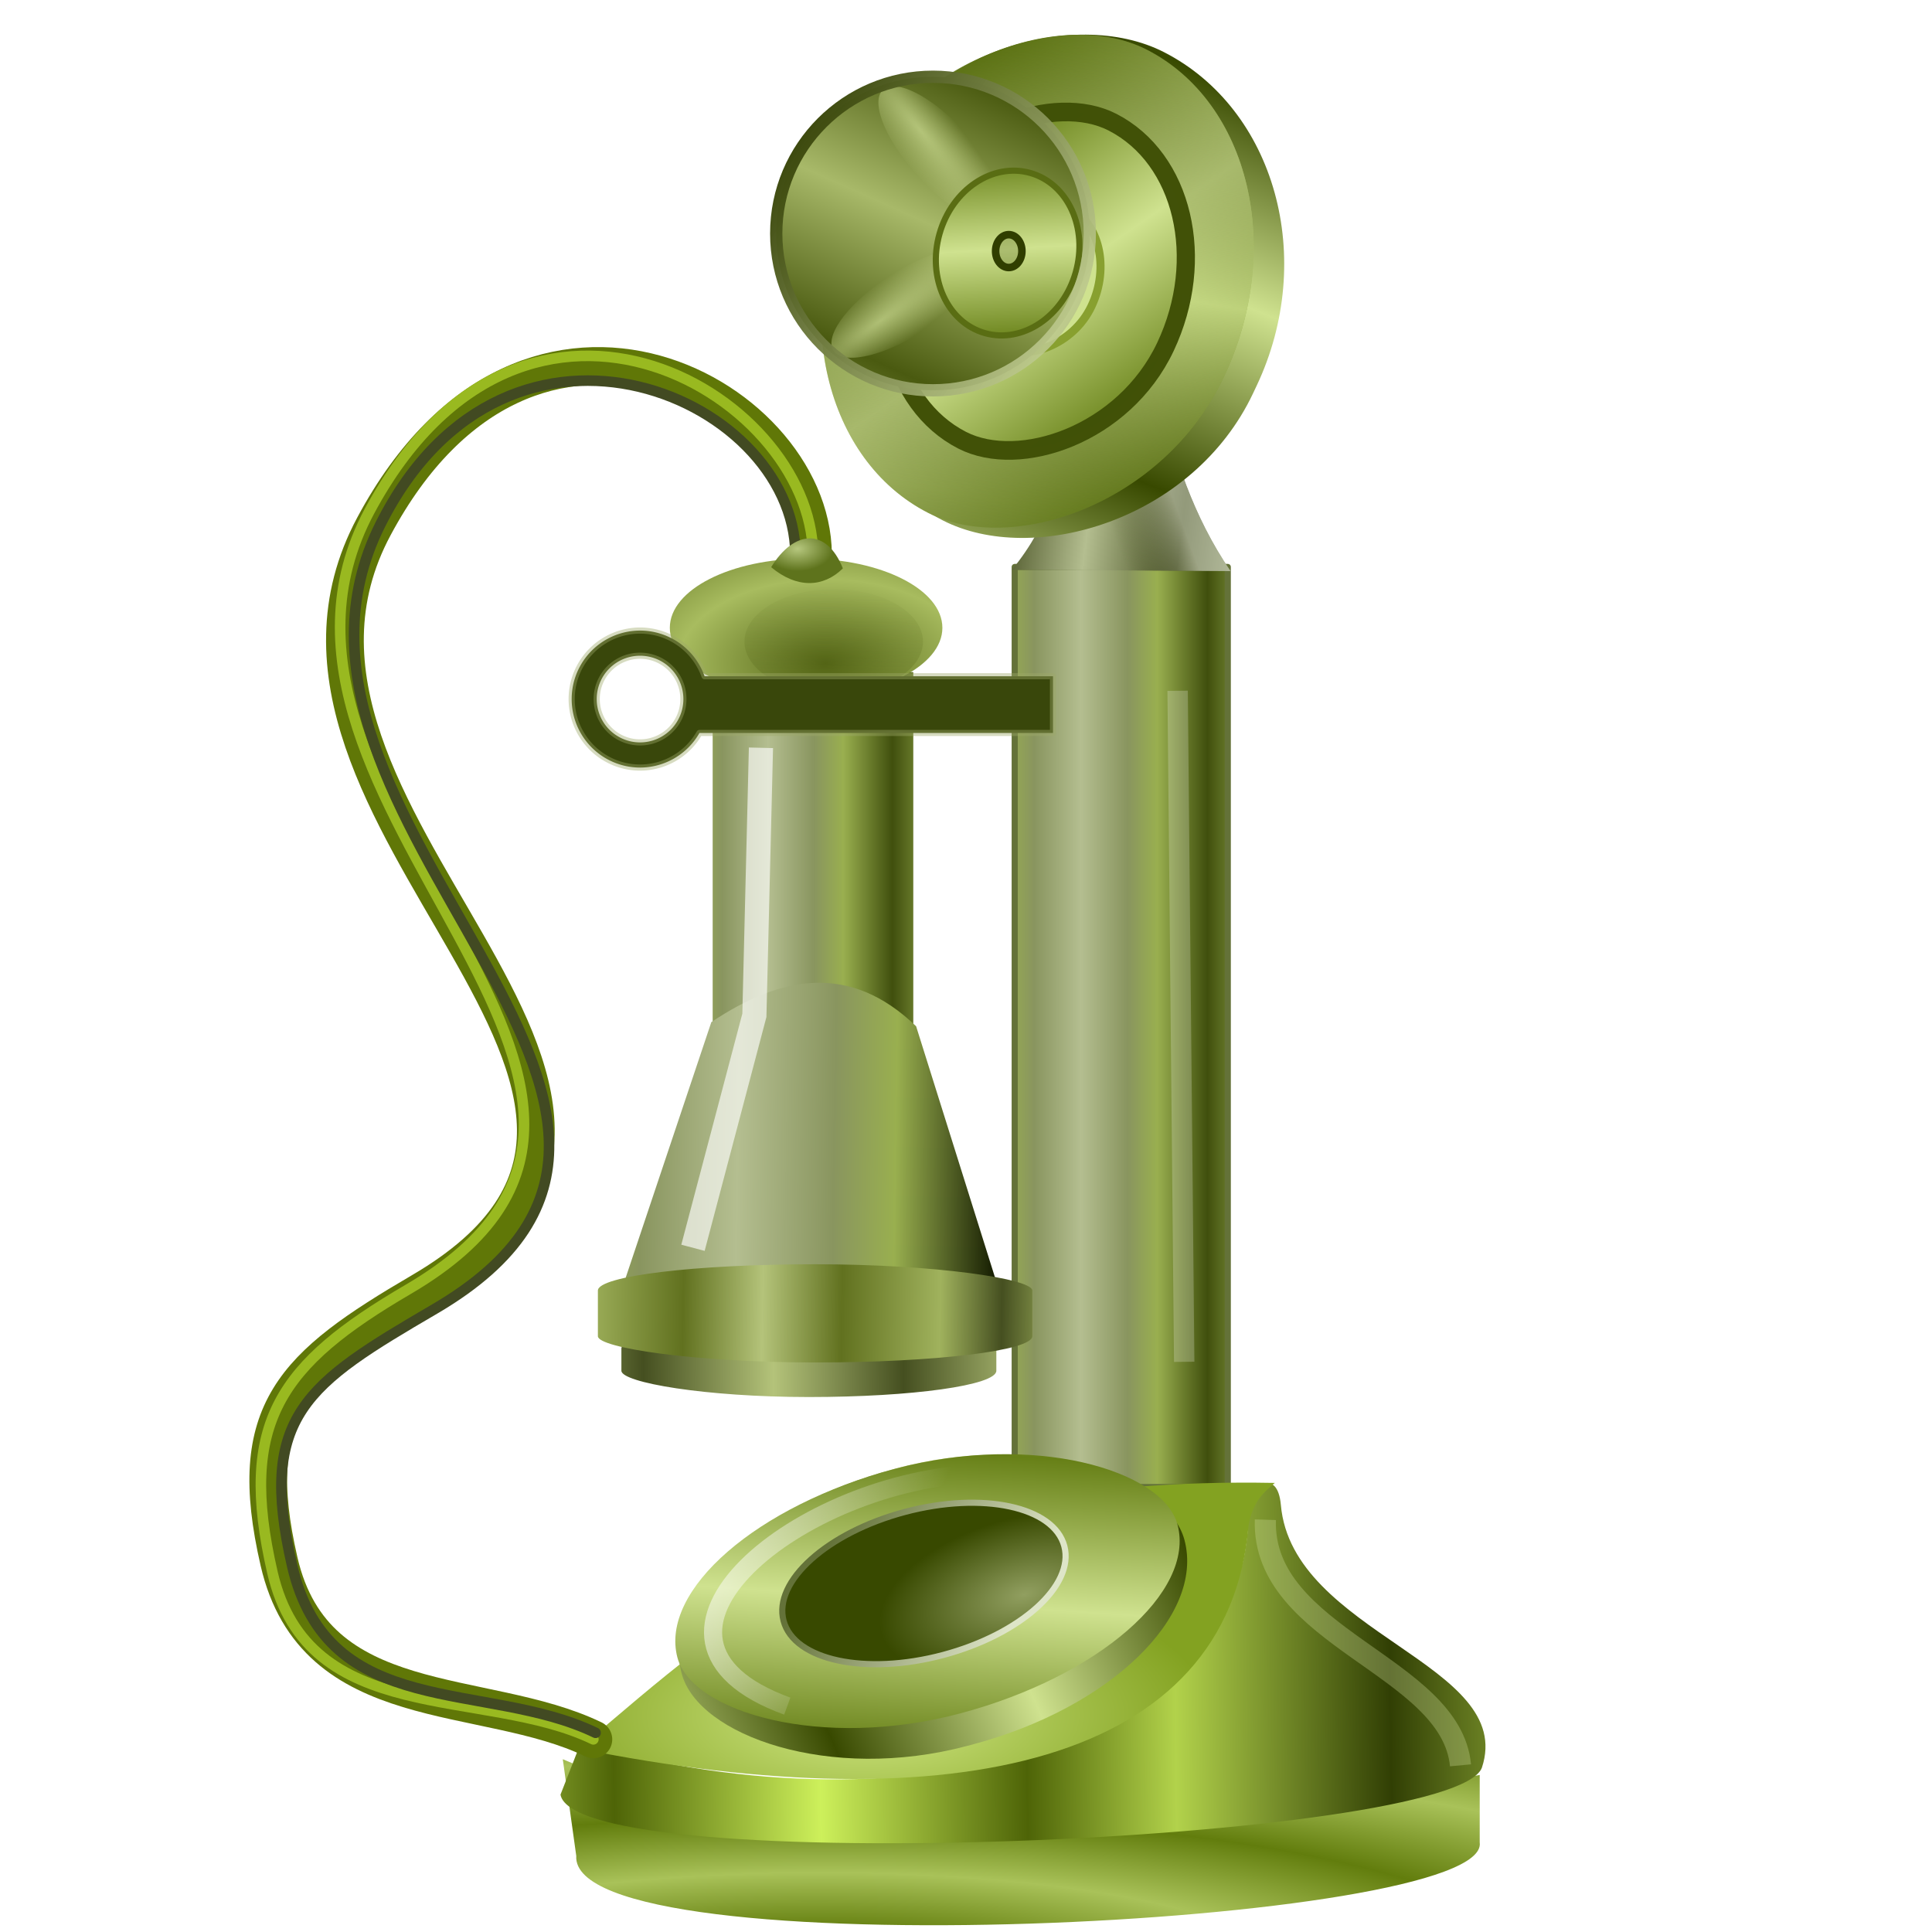 <?xml version="1.0" encoding="UTF-8" standalone="no"?>
<!-- Created with Inkscape (http://www.inkscape.org/) -->

<svg
   xmlns:dc="http://purl.org/dc/elements/1.1/"
   xmlns:cc="http://creativecommons.org/ns#"
   xmlns:rdf="http://www.w3.org/1999/02/22-rdf-syntax-ns#"
   xmlns:svg="http://www.w3.org/2000/svg"
   xmlns="http://www.w3.org/2000/svg"
   xmlns:xlink="http://www.w3.org/1999/xlink"
   xmlns:sodipodi="http://sodipodi.sourceforge.net/DTD/sodipodi-0.dtd"
   xmlns:inkscape="http://www.inkscape.org/namespaces/inkscape"
   version="1.1"
   id="svg2"
   width="256"
   height="256"
   viewBox="0 0 256 256"
   sodipodi:docname="skype.svg"
   inkscape:version="0.92.5 (2060ec1f9f, 2020-04-08)">
  <defs
     id="defs6">
    <linearGradient
       id="linearGradient962"
       inkscape:collect="always">
      <stop
         id="stop954"
         offset="0"
         style="stop-color:#b4be90;stop-opacity:1" />
      <stop
         style="stop-color:#89955f;stop-opacity:1;"
         offset="0.369"
         id="stop956" />
      <stop
         id="stop958"
         offset="0.604"
         style="stop-color:#99af4f;stop-opacity:1" />
      <stop
         id="stop960"
         offset="1"
         style="stop-color:#131a00;stop-opacity:1" />
    </linearGradient>
    <linearGradient
       inkscape:collect="always"
       id="linearGradient1032">
      <stop
         style="stop-color:#b6c77e;stop-opacity:1"
         offset="0"
         id="stop1028" />
      <stop
         style="stop-color:#5e731c;stop-opacity:1"
         offset="1"
         id="stop1030" />
    </linearGradient>
    <linearGradient
       inkscape:collect="always"
       id="linearGradient1018">
      <stop
         style="stop-color:#ffffff;stop-opacity:1;"
         offset="0"
         id="stop1013" />
      <stop
         style="stop-color:#ffffff;stop-opacity:0;"
         offset="1"
         id="stop1015" />
    </linearGradient>
    <linearGradient
       id="linearGradient931"
       inkscape:collect="always">
      <stop
         id="stop927"
         offset="0"
         style="stop-color:#b4c37a;stop-opacity:1" />
      <stop
         style="stop-color:#61711f;stop-opacity:1"
         offset="0.331"
         id="stop934" />
      <stop
         id="stop936"
         offset="0.742"
         style="stop-color:#a0b25d;stop-opacity:1" />
      <stop
         id="stop929"
         offset="1"
         style="stop-color:#454f20;stop-opacity:1" />
    </linearGradient>
    <linearGradient
       inkscape:collect="always"
       id="linearGradient954">
      <stop
         style="stop-color:#536415;stop-opacity:0.416"
         offset="0"
         id="stop950" />
      <stop
         style="stop-color:#536415;stop-opacity:0;"
         offset="1"
         id="stop952" />
    </linearGradient>
    <linearGradient
       inkscape:collect="always"
       id="linearGradient942">
      <stop
         style="stop-color:#b4c37a;stop-opacity:1"
         offset="0"
         id="stop938" />
      <stop
         style="stop-color:#454f20;stop-opacity:1"
         offset="1"
         id="stop940" />
    </linearGradient>
    <linearGradient
       inkscape:collect="always"
       id="linearGradient930">
      <stop
         style="stop-color:#536415;stop-opacity:1"
         offset="0"
         id="stop926" />
      <stop
         style="stop-color:#a8bc5f;stop-opacity:1"
         offset="1"
         id="stop928" />
    </linearGradient>
    <linearGradient
       inkscape:collect="always"
       id="linearGradient1031">
      <stop
         style="stop-color:#4a5a10;stop-opacity:1"
         offset="0"
         id="stop1027" />
      <stop
         style="stop-color:#a8b969;stop-opacity:1"
         offset="1"
         id="stop1029" />
    </linearGradient>
    <linearGradient
       inkscape:collect="always"
       id="linearGradient1023">
      <stop
         style="stop-color:#364307;stop-opacity:1"
         offset="0"
         id="stop1019" />
      <stop
         style="stop-color:#bcc88d;stop-opacity:0.898"
         offset="1"
         id="stop1021" />
    </linearGradient>
    <linearGradient
       inkscape:collect="always"
       id="linearGradient1001">
      <stop
         style="stop-color:#cbdb91;stop-opacity:0.731"
         offset="0"
         id="stop997" />
      <stop
         style="stop-color:#cbdb91;stop-opacity:0;"
         offset="1"
         id="stop999" />
    </linearGradient>
    <linearGradient
       id="linearGradient859"
       inkscape:collect="always">
      <stop
         id="stop968"
         offset="0"
         style="stop-color:#cfe28f;stop-opacity:0.686" />
      <stop
         id="stop970"
         offset="1"
         style="stop-color:#2e3a00;stop-opacity:0.212" />
    </linearGradient>
    <linearGradient
       id="linearGradient925"
       inkscape:collect="always">
      <stop
         id="stop931"
         offset="0"
         style="stop-color:#364012;stop-opacity:0" />
      <stop
         id="stop933"
         offset="1"
         style="stop-color:#d7dbc7;stop-opacity:0.551" />
    </linearGradient>
    <linearGradient
       inkscape:collect="always"
       id="linearGradient925-3">
      <stop
         style="stop-color:#b4be90;stop-opacity:1;"
         offset="0"
         id="stop921" />
      <stop
         style="stop-color:#40491c;stop-opacity:1"
         offset="1"
         id="stop923" />
    </linearGradient>
    <linearGradient
       inkscape:collect="always"
       id="linearGradient911">
      <stop
         style="stop-color:#b4be90;stop-opacity:1"
         offset="0"
         id="stop907" />
      <stop
         id="stop915"
         offset="0.369"
         style="stop-color:#89955f;stop-opacity:1;" />
      <stop
         style="stop-color:#99af4f;stop-opacity:1"
         offset="0.604"
         id="stop917" />
      <stop
         style="stop-color:#404f0d;stop-opacity:1"
         offset="1"
         id="stop909" />
    </linearGradient>
    <linearGradient
       inkscape:collect="always"
       id="linearGradient895">
      <stop
         style="stop-color:#647239;stop-opacity:1"
         offset="0"
         id="stop891" />
      <stop
         style="stop-color:#dee5c8;stop-opacity:1"
         offset="1"
         id="stop893" />
    </linearGradient>
    <linearGradient
       inkscape:collect="always"
       id="linearGradient887">
      <stop
         style="stop-color:#919f60;stop-opacity:1"
         offset="0"
         id="stop883" />
      <stop
         style="stop-color:#384900;stop-opacity:1"
         offset="1"
         id="stop885" />
    </linearGradient>
    <linearGradient
       id="linearGradient875"
       inkscape:collect="always">
      <stop
         id="stop871"
         offset="0"
         style="stop-color:#cfe28f;stop-opacity:1" />
      <stop
         id="stop873"
         offset="1"
         style="stop-color:#384900;stop-opacity:1" />
    </linearGradient>
    <linearGradient
       inkscape:collect="always"
       id="linearGradient859-6">
      <stop
         style="stop-color:#cfe28f;stop-opacity:1"
         offset="0"
         id="stop855" />
      <stop
         style="stop-color:#678017;stop-opacity:1"
         offset="1"
         id="stop857" />
    </linearGradient>
    <linearGradient
       inkscape:collect="always"
       id="linearGradient847">
      <stop
         style="stop-color:#d1e884;stop-opacity:1"
         offset="0"
         id="stop843" />
      <stop
         style="stop-color:#83a221;stop-opacity:1"
         offset="1"
         id="stop845" />
    </linearGradient>
    <linearGradient
       inkscape:collect="always"
       id="linearGradient833">
      <stop
         style="stop-color:#cdf05b;stop-opacity:1;"
         offset="0"
         id="stop829" />
      <stop
         id="stop839"
         offset="0.362"
         style="stop-color:#4e6407;stop-opacity:1" />
      <stop
         id="stop837"
         offset="0.623"
         style="stop-color:#b2d24b;stop-opacity:1" />
      <stop
         style="stop-color:#313f04;stop-opacity:1"
         offset="1"
         id="stop831" />
    </linearGradient>
    <linearGradient
       inkscape:collect="always"
       id="linearGradient823">
      <stop
         style="stop-color:#a9c259;stop-opacity:1"
         offset="0"
         id="stop819" />
      <stop
         style="stop-color:#627d0d;stop-opacity:1"
         offset="1"
         id="stop821" />
    </linearGradient>
    <radialGradient
       inkscape:collect="always"
       xlink:href="#linearGradient823"
       id="radialGradient825"
       cx="17.665"
       cy="45.224"
       fx="17.665"
       fy="45.224"
       r="7.469"
       gradientTransform="matrix(4.466,-0.052,0.012,1.018,26.113,218.248)"
       gradientUnits="userSpaceOnUse"
       spreadMethod="reflect" />
    <linearGradient
       inkscape:collect="always"
       xlink:href="#linearGradient833"
       id="linearGradient835"
       x1="17.979"
       y1="25.86"
       x2="27.277"
       y2="25.748"
       gradientUnits="userSpaceOnUse"
       spreadMethod="reflect"
       gradientTransform="matrix(8.134,0,0,8.134,-37.694,10.957)" />
    <radialGradient
       inkscape:collect="always"
       xlink:href="#linearGradient847"
       id="radialGradient849"
       cx="18.695"
       cy="28.446"
       fx="18.695"
       fy="28.446"
       r="5.668"
       gradientTransform="matrix(8.134,0,0,3.464,-37.694,128.737)"
       gradientUnits="userSpaceOnUse" />
    <linearGradient
       inkscape:collect="always"
       xlink:href="#linearGradient859-6"
       id="linearGradient861"
       x1="16.182"
       y1="18.064"
       x2="16.971"
       y2="15.743"
       gradientUnits="userSpaceOnUse"
       spreadMethod="reflect" />
    <linearGradient
       inkscape:collect="always"
       xlink:href="#linearGradient875"
       id="linearGradient869"
       x1="16.993"
       y1="18.583"
       x2="20.239"
       y2="18.087"
       gradientUnits="userSpaceOnUse"
       spreadMethod="reflect" />
    <radialGradient
       inkscape:collect="always"
       xlink:href="#linearGradient887"
       id="radialGradient889"
       cx="18.098"
       cy="21.942"
       fx="18.098"
       fy="21.942"
       r="2.416"
       gradientTransform="matrix(1,0,0,0.52,0,9.998)"
       gradientUnits="userSpaceOnUse" />
    <linearGradient
       inkscape:collect="always"
       xlink:href="#linearGradient895"
       id="linearGradient897"
       x1="15.298"
       y1="19.71"
       x2="17.675"
       y2="21.941"
       gradientUnits="userSpaceOnUse" />
    <linearGradient
       inkscape:collect="always"
       xlink:href="#linearGradient911"
       id="linearGradient913"
       x1="9.529"
       y1="16.96"
       x2="11.589"
       y2="16.96"
       gradientUnits="userSpaceOnUse"
       spreadMethod="reflect"
       gradientTransform="matrix(8.134,0,0,8.134,65.705,-1.509)" />
    <linearGradient
       inkscape:collect="always"
       xlink:href="#linearGradient925-3"
       id="linearGradient927"
       x1="22.65"
       y1="5.038"
       x2="24.16"
       y2="5.24"
       gradientUnits="userSpaceOnUse"
       spreadMethod="reflect"
       gradientTransform="matrix(8.134,0,0,8.134,-37.694,10.957)" />
    <linearGradient
       inkscape:collect="always"
       xlink:href="#linearGradient925"
       id="linearGradient936"
       gradientUnits="userSpaceOnUse"
       x1="22.29"
       y1="6.029"
       x2="23.327"
       y2="5.646"
       spreadMethod="pad"
       gradientTransform="matrix(8.134,0,0,8.134,-37.694,10.957)" />
    <linearGradient
       inkscape:collect="always"
       xlink:href="#linearGradient875"
       id="linearGradient948"
       gradientUnits="userSpaceOnUse"
       x1="16.993"
       y1="18.583"
       x2="20.239"
       y2="18.087"
       spreadMethod="reflect"
       gradientTransform="matrix(0.99,0,0,1.656,-12.092,-14.67)" />
    <linearGradient
       inkscape:collect="always"
       xlink:href="#linearGradient859-6"
       id="linearGradient950"
       gradientUnits="userSpaceOnUse"
       x1="16.182"
       y1="18.064"
       x2="16.971"
       y2="15.743"
       spreadMethod="reflect"
       gradientTransform="matrix(0.99,0,0,1.656,-12.092,-14.67)" />
    <linearGradient
       inkscape:collect="always"
       xlink:href="#linearGradient859-6"
       id="linearGradient964"
       gradientUnits="userSpaceOnUse"
       gradientTransform="matrix(0.68,0,0,1.137,-7.136,-5.429)"
       x1="16.182"
       y1="18.064"
       x2="16.971"
       y2="15.743"
       spreadMethod="reflect" />
    <linearGradient
       inkscape:collect="always"
       xlink:href="#linearGradient859"
       id="linearGradient973"
       gradientUnits="userSpaceOnUse"
       gradientTransform="matrix(0.99,0,0,1.656,-12.092,-14.67)"
       x1="15.961"
       y1="17.593"
       x2="19.011"
       y2="15.984"
       spreadMethod="reflect" />
    <radialGradient
       inkscape:collect="always"
       xlink:href="#linearGradient1001"
       id="radialGradient1003"
       cx="11.799"
       cy="2.163"
       fx="11.799"
       fy="2.163"
       r="1.566"
       gradientTransform="matrix(1.607,0.042,-0.015,0.392,-17.383,10.425)"
       gradientUnits="userSpaceOnUse" />
    <radialGradient
       inkscape:collect="always"
       xlink:href="#linearGradient1001"
       id="radialGradient1007"
       gradientUnits="userSpaceOnUse"
       gradientTransform="matrix(1.607,0.042,-0.015,0.392,-11.968,5.812)"
       cx="11.799"
       cy="2.163"
       fx="11.799"
       fy="2.163"
       r="1.566" />
    <linearGradient
       inkscape:collect="always"
       xlink:href="#linearGradient859-6"
       id="linearGradient1017"
       x1="13.946"
       y1="2.595"
       x2="14.447"
       y2="4.037"
       gradientUnits="userSpaceOnUse"
       spreadMethod="reflect"
       gradientTransform="translate(0.415,-3.676)" />
    <linearGradient
       inkscape:collect="always"
       xlink:href="#linearGradient1023"
       id="linearGradient1025"
       x1="10.937"
       y1="0.677"
       x2="15.432"
       y2="3.697"
       gradientUnits="userSpaceOnUse"
       spreadMethod="reflect" />
    <linearGradient
       inkscape:collect="always"
       xlink:href="#linearGradient1031"
       id="linearGradient1033"
       x1="13.055"
       y1="5.094"
       x2="14.035"
       y2="2.908"
       gradientUnits="userSpaceOnUse"
       spreadMethod="reflect" />
    <filter
       inkscape:collect="always"
       style="color-interpolation-filters:sRGB"
       id="filter1087"
       x="-0.077"
       width="1.155"
       y="-0.107"
       height="1.214">
      <feGaussianBlur
         inkscape:collect="always"
         stdDeviation="0.091"
         id="feGaussianBlur1089" />
    </filter>
    <filter
       inkscape:collect="always"
       style="color-interpolation-filters:sRGB"
       id="filter1135"
       x="-0.068"
       width="1.135"
       y="-0.094"
       height="1.188">
      <feGaussianBlur
         inkscape:collect="always"
         stdDeviation="0.08"
         id="feGaussianBlur1137" />
    </filter>
    <linearGradient
       inkscape:collect="always"
       xlink:href="#linearGradient911"
       id="linearGradient912"
       x1="-1.893"
       y1="14.075"
       x2="0.135"
       y2="14.075"
       gradientUnits="userSpaceOnUse"
       spreadMethod="reflect"
       gradientTransform="translate(16.43,-1.578)" />
    <linearGradient
       inkscape:collect="always"
       xlink:href="#linearGradient962"
       id="linearGradient922"
       x1="-2.389"
       y1="19"
       x2="1.871"
       y2="19.067"
       gradientUnits="userSpaceOnUse"
       spreadMethod="reflect"
       gradientTransform="translate(16.43,-1.578)" />
    <radialGradient
       inkscape:collect="always"
       xlink:href="#linearGradient930"
       id="radialGradient932"
       cx="-0.912"
       cy="11.46"
       fx="-0.912"
       fy="11.46"
       r="2.22"
       gradientTransform="matrix(1.081,0,0,0.619,16.458,2.369)"
       gradientUnits="userSpaceOnUse"
       spreadMethod="reflect" />
    <linearGradient
       inkscape:collect="always"
       xlink:href="#linearGradient931"
       id="linearGradient946"
       x1="-1.982"
       y1="21.781"
       x2="1.917"
       y2="21.843"
       gradientUnits="userSpaceOnUse"
       spreadMethod="reflect"
       gradientTransform="translate(16.43,-1.893)" />
    <linearGradient
       inkscape:collect="always"
       xlink:href="#linearGradient954"
       id="linearGradient956"
       x1="15.709"
       y1="10.571"
       x2="15.754"
       y2="8.114"
       gradientUnits="userSpaceOnUse" />
    <linearGradient
       inkscape:collect="always"
       xlink:href="#linearGradient942"
       id="linearGradient960"
       gradientUnits="userSpaceOnUse"
       gradientTransform="translate(16.813,-0.947)"
       x1="-2.186"
       y1="22.166"
       x2="-0.068"
       y2="22.144"
       spreadMethod="reflect" />
    <filter
       inkscape:collect="always"
       style="color-interpolation-filters:sRGB"
       id="filter976"
       x="-0.401"
       width="1.802"
       y="-0.055"
       height="1.109">
      <feGaussianBlur
         inkscape:collect="always"
         stdDeviation="1.505"
         id="feGaussianBlur978" />
    </filter>
    <filter
       inkscape:collect="always"
       style="color-interpolation-filters:sRGB"
       id="filter1007"
       x="-1.099"
       width="3.198"
       y="-0.031"
       height="1.062">
      <feGaussianBlur
         inkscape:collect="always"
         stdDeviation="1.064"
         id="feGaussianBlur1009" />
    </filter>
    <linearGradient
       inkscape:collect="always"
       xlink:href="#linearGradient1018"
       id="linearGradient1020"
       x1="76.429"
       y1="201.335"
       x2="114.234"
       y2="219.351"
       gradientUnits="userSpaceOnUse" />
    <radialGradient
       inkscape:collect="always"
       xlink:href="#linearGradient1032"
       id="radialGradient1034"
       cx="105.687"
       cy="71.799"
       fx="105.687"
       fy="71.799"
       r="4.751"
       gradientTransform="matrix(1,0,0,0.623,0,27.979)"
       gradientUnits="userSpaceOnUse" />
    <filter
       inkscape:collect="always"
       style="color-interpolation-filters:sRGB"
       id="filter1062"
       x="-0.07"
       width="1.141"
       y="-0.056"
       height="1.112">
      <feGaussianBlur
         inkscape:collect="always"
         stdDeviation="0.759"
         id="feGaussianBlur1064" />
    </filter>
  </defs>
  <sodipodi:namedview
     pagecolor="#ff0000"
     bordercolor="#666666"
     borderopacity="1"
     objecttolerance="10"
     gridtolerance="10"
     guidetolerance="10"
     inkscape:pageopacity="0"
     inkscape:pageshadow="2"
     inkscape:window-width="640"
     inkscape:window-height="480"
     id="namedview4"
     showgrid="false"
     inkscape:snap-to-guides="false"
     inkscape:snap-grids="false"
     inkscape:snap-others="false"
     inkscape:object-nodes="false"
     inkscape:snap-nodes="false"
     inkscape:snap-global="false"
     inkscape:zoom="3.4414062"
     inkscape:cx="128"
     inkscape:cy="128"
     inkscape:current-layer="svg2" />
  <rect
     style="opacity:1;fill:url(#linearGradient913);fill-opacity:1;stroke:#647239;stroke-width:0.813;stroke-linecap:round;stroke-linejoin:round;stroke-miterlimit:4;stroke-dasharray:none;stroke-dashoffset:0;stroke-opacity:1"
     id="rect905"
     width="28.233"
     height="121.915"
     x="134.454"
     y="75.127" />
  <path
     style="fill:url(#radialGradient825);fill-opacity:1;stroke:none;stroke-width:8.134px;stroke-linecap:butt;stroke-linejoin:miter;stroke-opacity:1"
     d="m 74.572,233.107 c 29.79,12.743 72.715,10.708 121.497,2.085 v 8.934 c 1.674,11.032 -120.69,17.078 -119.711,1.787 z"
     id="path817"
     inkscape:connector-curvature="0"
     sodipodi:nodetypes="ccccc" />
  <path
     style="fill:url(#linearGradient835);fill-opacity:1;stroke:none;stroke-width:8.134px;stroke-linecap:butt;stroke-linejoin:miter;stroke-opacity:1"
     d="m 74.267,237.797 c 2.009,11.268 118.49,6.268 122.093,-3.573 4.558,-13.779 -25.143,-17.704 -26.64,-34.818 -0.428,-4.897 -4.09,-3.071 -4.33,2.359 -1.277,28.873 -43.868,41.798 -88.443,29.183 z"
     id="path827"
     inkscape:connector-curvature="0"
     sodipodi:nodetypes="ccsscc" />
  <path
     style="fill:url(#radialGradient849);fill-opacity:1;stroke:none;stroke-width:8.134px;stroke-linecap:butt;stroke-linejoin:miter;stroke-opacity:1"
     d="m 76.704,231.692 c 49.783,9.988 86.098,1.891 88.732,-29.516 0.526,-3.165 2.003,-4.427 3.483,-5.683 -52.558,-0.968 -71.431,17.672 -92.216,35.2 z"
     id="path841"
     inkscape:connector-curvature="0"
     sodipodi:nodetypes="cccc" />
  <g
     id="g903"
     transform="matrix(7.861,-2.092,2.092,7.861,-51.332,80.854)">
    <g
       transform="translate(0.609,3.133)"
       id="g879">
      <rect
         style="opacity:1;fill:url(#linearGradient869);fill-opacity:1;stroke:none;stroke-width:1.2;stroke-linecap:round;stroke-linejoin:round;stroke-miterlimit:4;stroke-dasharray:none;stroke-dashoffset:0;stroke-opacity:1"
         id="rect851"
         width="8.474"
         height="4.665"
         x="11.765"
         y="15.754"
         ry="2.333"
         rx="4.192" />
      <rect
         rx="4.215"
         ry="2.062"
         y="15.754"
         x="11.765"
         height="4.124"
         width="8.429"
         id="rect853"
         style="opacity:1;fill:url(#linearGradient861);fill-opacity:1;stroke:none;stroke-width:1.2;stroke-linecap:round;stroke-linejoin:round;stroke-miterlimit:4;stroke-dasharray:none;stroke-dashoffset:0;stroke-opacity:1" />
    </g>
    <ellipse
       ry="1.206"
       rx="2.366"
       cy="20.814"
       cx="16.565"
       id="path881"
       style="opacity:1;fill:url(#radialGradient889);fill-opacity:1;stroke:url(#linearGradient897);stroke-width:0.1;stroke-linecap:round;stroke-linejoin:round;stroke-miterlimit:4;stroke-dasharray:none;stroke-dashoffset:0;stroke-opacity:1" />
  </g>
  <path
     style="fill:url(#linearGradient927);fill-opacity:1;stroke:none;stroke-width:8.134px;stroke-linecap:butt;stroke-linejoin:miter;stroke-opacity:1"
     d="m 134.087,75.494 28.966,0.183 c -9.945,-14.579 -10.123,-31.6 -14.85,-47.483 -4.267,15.901 -4.172,35.329 -14.117,47.3 z"
     id="path919"
     inkscape:connector-curvature="0"
     sodipodi:nodetypes="cccc" />
  <path
     sodipodi:nodetypes="cccc"
     inkscape:connector-curvature="0"
     id="path929"
     d="m 134.087,75.494 28.966,0.183 c -9.945,-14.579 -10.123,-31.6 -14.85,-47.483 -4.267,15.901 -4.172,35.329 -14.117,47.3 z"
     style="fill:url(#linearGradient936);fill-opacity:1;stroke:none;stroke-width:8.134px;stroke-linecap:butt;stroke-linejoin:miter;stroke-opacity:1" />
  <g
     id="g1151"
     transform="matrix(8.134,0,0,8.134,17.122,9.674)">
    <rect
       transform="matrix(0.427,-0.904,0.89,0.456,0,0)"
       style="opacity:1;fill:url(#linearGradient948);fill-opacity:1;stroke:none;stroke-width:1.537;stroke-linecap:round;stroke-linejoin:round;stroke-miterlimit:4;stroke-dasharray:none;stroke-dashoffset:0;stroke-opacity:1"
       id="rect938"
       width="8.438"
       height="7.374"
       x="-0.443"
       y="11.418"
       ry="3.687"
       rx="4.151" />
    <rect
       transform="matrix(0.427,-0.904,0.89,0.456,0,0)"
       rx="4.173"
       ry="3.415"
       y="11.418"
       x="-0.443"
       height="6.83"
       width="8.346"
       id="rect940"
       style="opacity:1;fill:url(#linearGradient950);fill-opacity:1;stroke:none;stroke-width:1.537;stroke-linecap:round;stroke-linejoin:round;stroke-miterlimit:4;stroke-dasharray:none;stroke-dashoffset:0;stroke-opacity:1" />
    <rect
       style="opacity:1;fill:url(#linearGradient973);fill-opacity:1;stroke:none;stroke-width:1.537;stroke-linecap:round;stroke-linejoin:round;stroke-miterlimit:4;stroke-dasharray:none;stroke-dashoffset:0;stroke-opacity:1"
       id="rect966"
       width="8.346"
       height="6.83"
       x="-0.443"
       y="11.418"
       ry="3.415"
       rx="4.173"
       transform="matrix(0.427,-0.904,0.89,0.456,0,0)" />
    <rect
       style="opacity:1;fill:url(#linearGradient964);fill-opacity:1;stroke:#415107;stroke-width:0.3;stroke-linecap:round;stroke-linejoin:round;stroke-miterlimit:4;stroke-dasharray:none;stroke-dashoffset:0;stroke-opacity:0.996"
       id="rect962"
       width="5.732"
       height="4.69"
       x="0.864"
       y="12.487"
       ry="2.345"
       rx="2.866"
       transform="matrix(0.427,-0.904,0.89,0.456,0,0)" />
    <rect
       transform="matrix(0.427,-0.904,0.89,0.456,0,0)"
       rx="1.272"
       ry="1.041"
       y="13.722"
       x="2.498"
       height="2.082"
       width="2.544"
       id="rect975"
       style="opacity:1;fill:#cfe28f;fill-opacity:1;stroke:#88a030;stroke-width:0.133;stroke-linecap:round;stroke-linejoin:round;stroke-miterlimit:4;stroke-dasharray:none;stroke-dashoffset:0;stroke-opacity:0.996" />
    <circle
       r="2.554"
       cy="2.615"
       cx="13.094"
       id="path979"
       style="opacity:1;fill:url(#linearGradient1033);fill-opacity:1;stroke:none;stroke-width:0.2;stroke-linecap:round;stroke-linejoin:round;stroke-miterlimit:4;stroke-dasharray:none;stroke-dashoffset:0;stroke-opacity:0.996" />
    <ellipse
       transform="matrix(0.788,-0.616,0.92,0.392,0.18,0.383)"
       ry="0.615"
       rx="1.394"
       cy="11.817"
       cx="2.06"
       id="path995"
       style="opacity:1;fill:url(#radialGradient1003);fill-opacity:1;stroke:none;stroke-width:0.08;stroke-linecap:round;stroke-linejoin:round;stroke-miterlimit:4;stroke-dasharray:none;stroke-dashoffset:0;stroke-opacity:0.996;filter:url(#filter1087)" />
    <ellipse
       style="opacity:1;fill:url(#radialGradient1007);fill-opacity:1;stroke:none;stroke-width:0.08;stroke-linecap:round;stroke-linejoin:round;stroke-miterlimit:4;stroke-dasharray:none;stroke-dashoffset:0;stroke-opacity:0.996;filter:url(#filter1135)"
       id="ellipse1005"
       cx="7.475"
       cy="7.204"
       rx="1.394"
       ry="0.615"
       transform="matrix(0.603,0.798,0.99,-0.141,1.603,-3.617)" />
    <ellipse
       transform="rotate(15.827)"
       ry="1.356"
       rx="1.153"
       style="opacity:1;fill:url(#linearGradient1017);fill-opacity:1;stroke:#5a6d14;stroke-width:0.1;stroke-linecap:round;stroke-linejoin:round;stroke-miterlimit:4;stroke-dasharray:none;stroke-dashoffset:0;stroke-opacity:0.996"
       id="circle1009"
       cx="14.567"
       cy="-1.081" />
    <circle
       style="opacity:1;fill:none;fill-opacity:1;stroke:url(#linearGradient1025);stroke-width:0.2;stroke-linecap:round;stroke-linejoin:round;stroke-miterlimit:4;stroke-dasharray:none;stroke-dashoffset:0;stroke-opacity:0.996"
       id="circle1139"
       cx="13.094"
       cy="2.615"
       r="2.554" />
  </g>
  <g
     id="g978"
     transform="matrix(8.134,0,0,8.134,-16.474,10.957)">
    <rect
       style="opacity:1;fill:url(#linearGradient960);fill-opacity:1;stroke:none;stroke-width:0.1;stroke-linecap:round;stroke-linejoin:round;stroke-miterlimit:4;stroke-dasharray:none;stroke-dashoffset:0;stroke-opacity:1"
       id="rect958"
       width="6.108"
       height="1.217"
       x="12.148"
       y="20.194"
       ry="0.428"
       rx="3.054" />
    <rect
       y="9.602"
       x="13.635"
       height="5.792"
       width="3.268"
       id="rect903"
       style="opacity:1;fill:url(#linearGradient912);fill-opacity:1;stroke:none;stroke-width:0.1;stroke-linecap:round;stroke-linejoin:round;stroke-miterlimit:4;stroke-dasharray:none;stroke-dashoffset:0;stroke-opacity:1" />
    <path
       sodipodi:nodetypes="ccccc"
       inkscape:connector-curvature="0"
       id="path914"
       d="m 13.613,15.304 -1.397,4.169 6.085,0.203 -1.352,-4.305 c -1.078,-1.038 -2.198,-0.826 -3.336,-0.068 z"
       style="fill:url(#linearGradient922);fill-opacity:1;stroke:none;stroke-width:1px;stroke-linecap:butt;stroke-linejoin:miter;stroke-opacity:1" />
    <ellipse
       ry="1.127"
       rx="2.22"
       cy="8.88"
       cx="15.157"
       id="path924"
       style="opacity:1;fill:url(#radialGradient932);fill-opacity:1;stroke:none;stroke-width:0.1;stroke-linecap:round;stroke-linejoin:round;stroke-miterlimit:4;stroke-dasharray:none;stroke-dashoffset:0;stroke-opacity:1" />
    <rect
       rx="3.538"
       ry="0.428"
       y="19.248"
       x="11.765"
       height="1.6"
       width="7.077"
       id="rect936"
       style="opacity:1;fill:url(#linearGradient946);fill-opacity:1;stroke:none;stroke-width:0.1;stroke-linecap:round;stroke-linejoin:round;stroke-miterlimit:4;stroke-dasharray:none;stroke-dashoffset:0;stroke-opacity:1" />
    <ellipse
       ry="0.856"
       rx="1.454"
       cy="9.106"
       cx="15.607"
       id="path948"
       style="opacity:1;fill:url(#linearGradient956);fill-opacity:1;stroke:none;stroke-width:0.1;stroke-linecap:round;stroke-linejoin:round;stroke-miterlimit:4;stroke-dasharray:none;stroke-dashoffset:0;stroke-opacity:1" />
    <path
       inkscape:connector-curvature="0"
       id="rect963"
       d="m 12.453,8.925 a 1.116,1.116 0 0 0 -1.115,1.115 1.116,1.116 0 0 0 1.115,1.117 1.116,1.116 0 0 0 0.967,-0.564 H 19.179 V 9.669 h -5.676 a 1.116,1.116 0 0 0 -1.051,-0.744 z m 0,0.41 a 0.706,0.706 0 0 1 0.705,0.705 0.706,0.706 0 0 1 -0.705,0.707 0.706,0.706 0 0 1 -0.707,-0.707 0.706,0.706 0 0 1 0.707,-0.705 z"
       style="opacity:1;fill:#39470b;fill-opacity:1;stroke:#9caa68;stroke-width:0.1;stroke-linecap:round;stroke-linejoin:round;stroke-miterlimit:4;stroke-dasharray:none;stroke-dashoffset:0;stroke-opacity:0.416" />
  </g>
  <path
     style="fill:none;stroke:#607707;stroke-width:5;stroke-linecap:round;stroke-linejoin:round;stroke-miterlimit:4;stroke-dasharray:none;stroke-opacity:1"
     d="M 107.703,74.467 C 108.804,53.008 70.294,31.002 49.544,69.751 28.802,108.485 101.024,144.705 55.832,171.137 c -16.927,9.9 -23.442,15.86 -18.862,35.76 4.762,20.69 27.1,16.556 41.654,23.578"
     id="path980"
     inkscape:connector-curvature="0"
     sodipodi:nodetypes="csssc" />
  <path
     style="fill:none;stroke:#ffffff;stroke-width:3.2;stroke-linecap:butt;stroke-linejoin:miter;stroke-miterlimit:4;stroke-dasharray:none;stroke-opacity:0.637;filter:url(#filter976)"
     d="M 100.831,99.087 99.959,134.538 91.823,165.339"
     id="path938"
     inkscape:connector-curvature="0"
     sodipodi:nodetypes="ccc" />
  <path
     style="fill:none;stroke:#ffffff;stroke-width:2.7;stroke-linecap:butt;stroke-linejoin:miter;stroke-miterlimit:4;stroke-dasharray:none;stroke-opacity:0.224;filter:url(#filter1007)"
     d="m 156.041,91.532 0.872,88.917"
     id="path981"
     inkscape:connector-curvature="0"
     sodipodi:nodetypes="cc" />
  <path
     style="fill:none;stroke:url(#linearGradient1020);stroke-width:2.4;stroke-linecap:butt;stroke-linejoin:miter;stroke-opacity:1;stroke-miterlimit:4;stroke-dasharray:none"
     d="m 104.318,226.07 c -24.59,-8.932 1.857,-30.086 25.571,-30.801"
     id="path1011"
     inkscape:connector-curvature="0"
     sodipodi:nodetypes="cc" />
  <path
     sodipodi:nodetypes="csssc"
     inkscape:connector-curvature="0"
     id="path1022"
     d="m 107.703,74.467 c 1.101,-21.459 -37.99,-45.499 -58.74,-6.75 -20.742,38.733 50.317,76.697 5.125,103.129 -16.927,9.9 -22.571,17.603 -17.991,37.503 4.762,20.69 27.972,15.103 42.526,22.125"
     style="fill:none;stroke:#99b920;stroke-width:1.4;stroke-linecap:round;stroke-linejoin:round;stroke-miterlimit:4;stroke-dasharray:none;stroke-opacity:1" />
  <path
     style="fill:none;stroke:#424a22;stroke-width:1.4;stroke-linecap:round;stroke-linejoin:round;stroke-miterlimit:4;stroke-dasharray:none;stroke-opacity:1"
     d="M 105.379,74.467 C 106.48,53.008 67.389,35.652 50.416,69.461 30.703,108.728 102.767,147.029 57.575,173.462 c -16.927,9.9 -23.442,14.117 -18.862,34.016 4.762,20.69 25.647,15.103 40.202,22.125"
     id="path1024"
     inkscape:connector-curvature="0"
     sodipodi:nodetypes="csssc" />
  <path
     style="fill:url(#radialGradient1034);fill-opacity:1;stroke:none;stroke-width:1px;stroke-linecap:butt;stroke-linejoin:miter;stroke-opacity:1"
     d="m 102.182,75.157 c 2.986,-4.897 7.306,-5.341 9.502,0.156 -2.595,2.553 -6.076,2.692 -9.502,-0.156 z"
     id="path1026"
     inkscape:connector-curvature="0"
     sodipodi:nodetypes="ccc" />
  <path
     style="fill:none;stroke:#ccd997;stroke-width:2.8;stroke-linecap:butt;stroke-linejoin:miter;stroke-miterlimit:4;stroke-dasharray:none;stroke-opacity:0.331;filter:url(#filter1062)"
     d="m 167.664,201.371 c -0.495,15.649 24.621,19.313 25.862,32.545"
     id="path1036"
     inkscape:connector-curvature="0"
     sodipodi:nodetypes="cc" />
  <ellipse
     style="opacity:1;fill:#2e3a00;fill-opacity:0.212;stroke:#303e00;stroke-width:1;stroke-linecap:round;stroke-linejoin:round;stroke-miterlimit:4;stroke-dasharray:none;stroke-dashoffset:0;stroke-opacity:1"
     id="path952"
     cx="133.666"
     cy="33.271"
     rx="1.743"
     ry="2.179" />
</svg>
